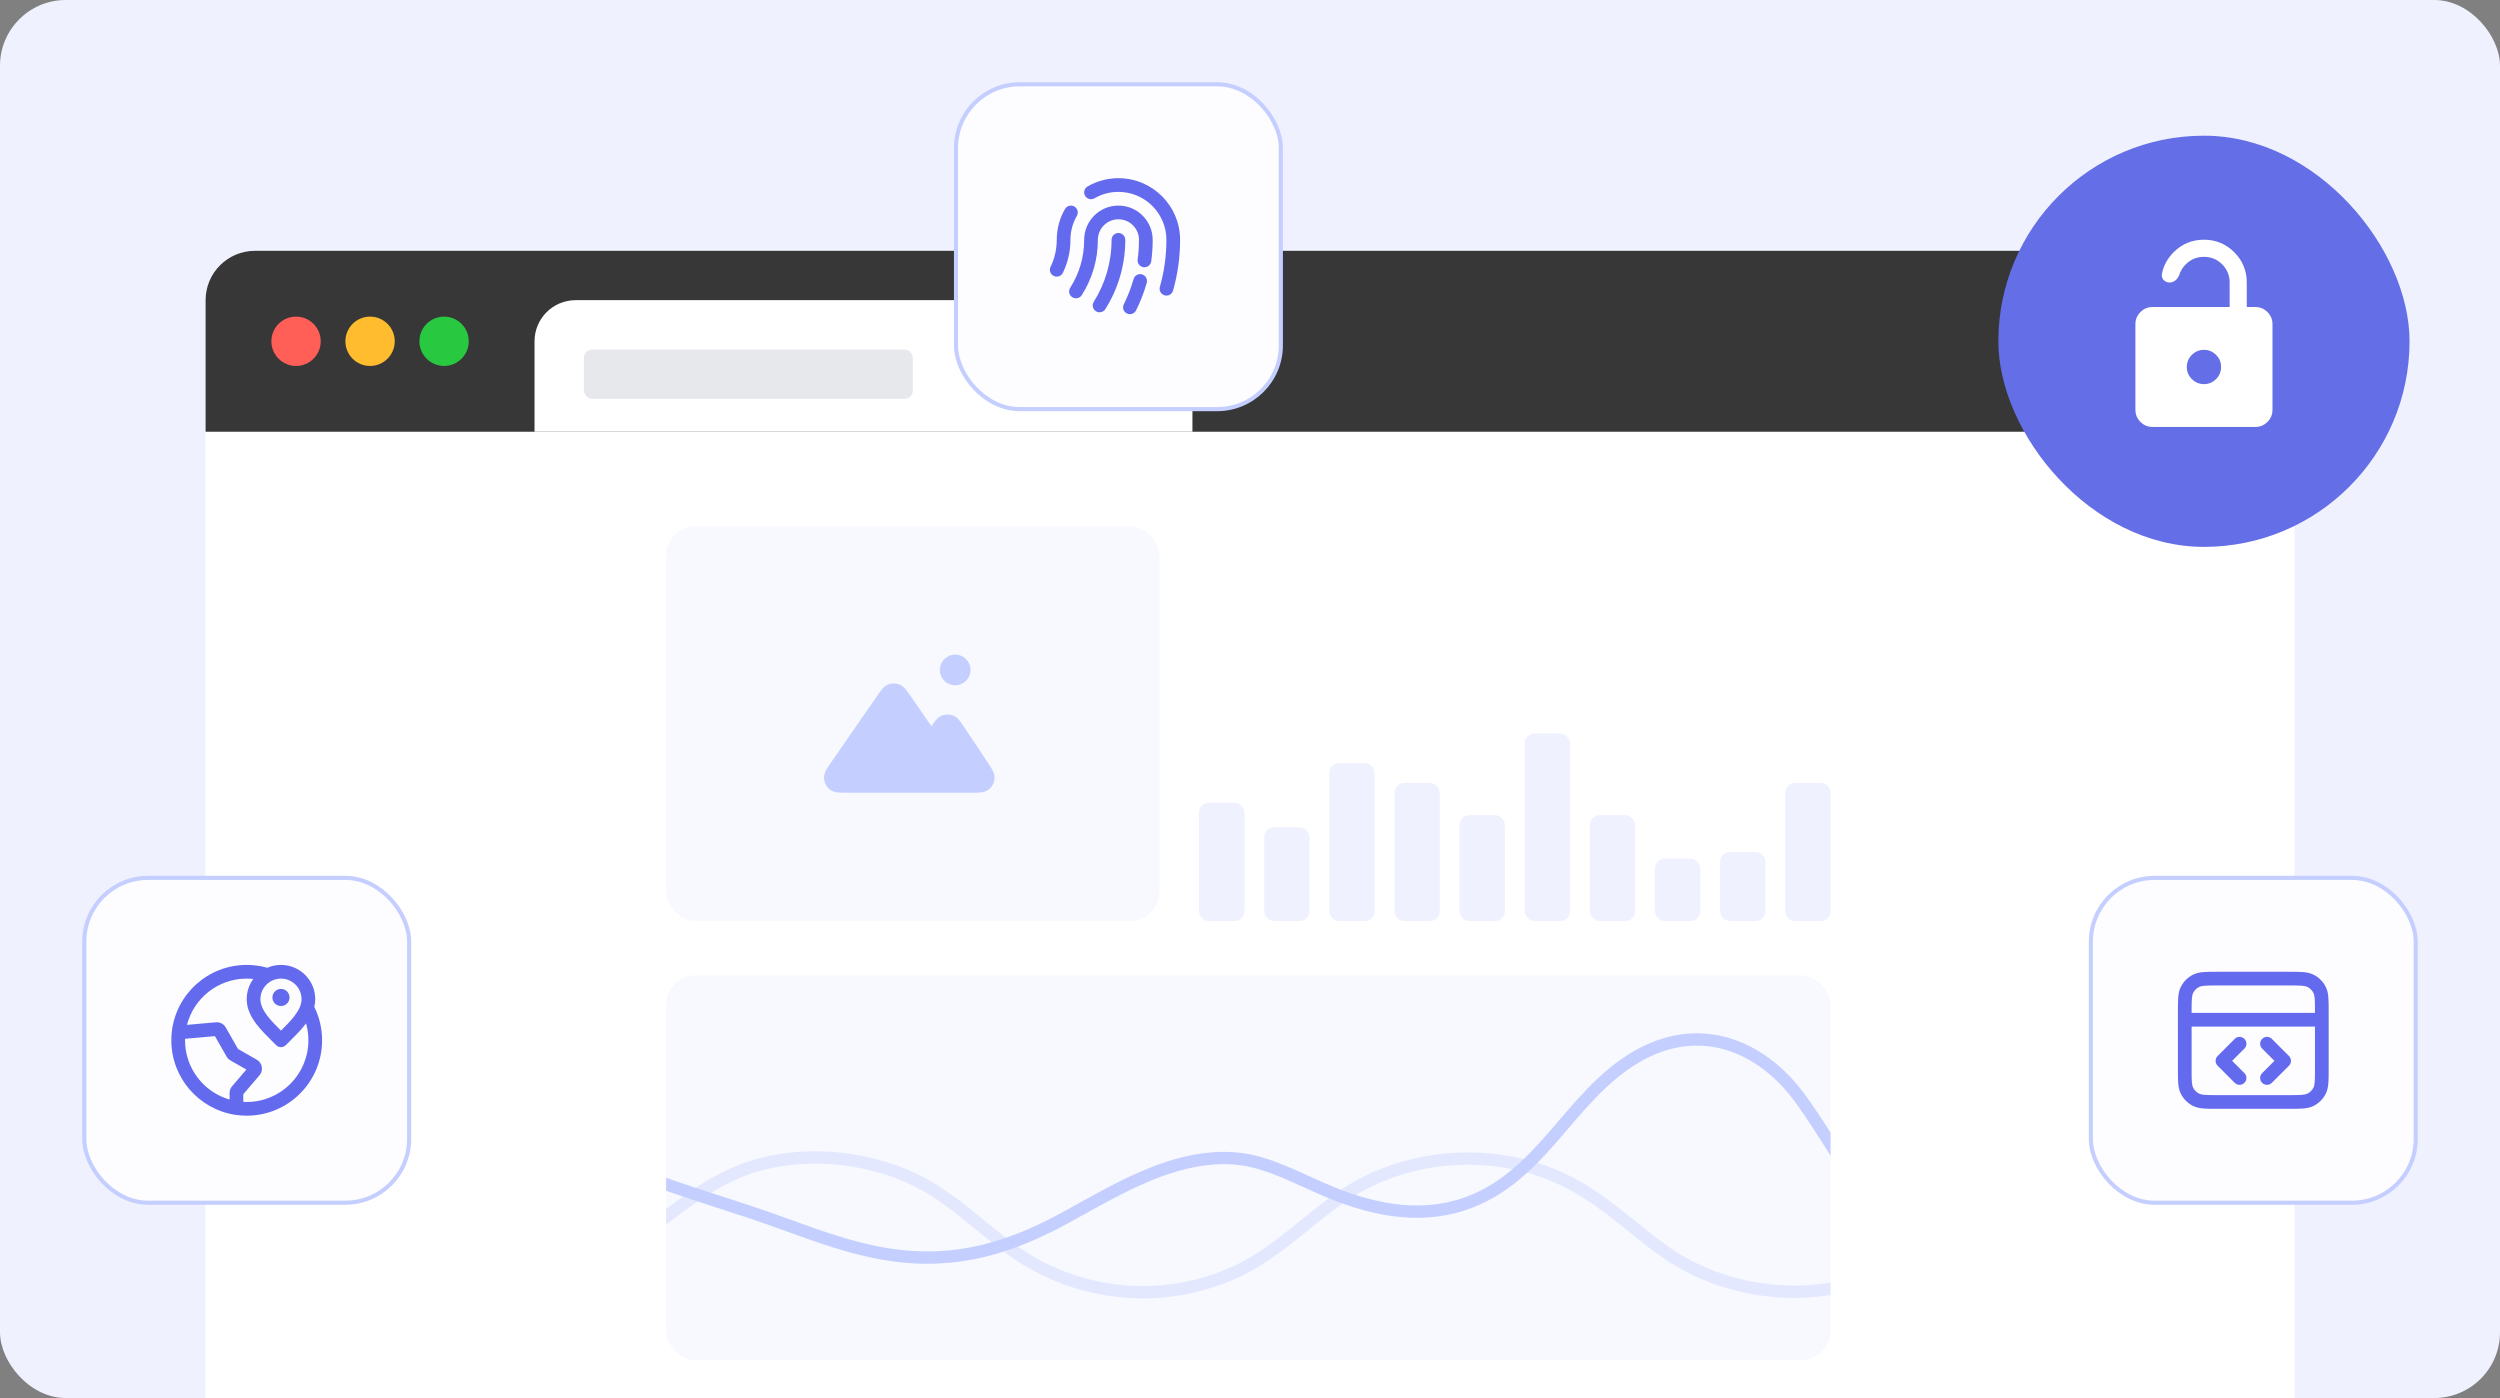 <svg width="608" height="340" viewBox="0 0 608 340" fill="none" xmlns="http://www.w3.org/2000/svg">
<rect x="0" y="0" width="608" height="340" fill="#808080" stroke="none"/>
<rect width="608" height="340" rx="16" fill="#EFF1FF"/>
<path d="M50 73C50 66.373 55.373 61 62 61H546C552.627 61 558 66.373 558 73V340H50L50 73Z" fill="white"/>
<g clip-path="url(#clip0_1058_32573)">
<rect x="162" y="237.2" width="283.2" height="93.6" rx="7.2" fill="#F7F9FF"/>
<path d="M514.8 281.694C506.766 281.694 498.633 283.139 491.368 286.713C484.871 289.906 479.317 294.823 473.639 299.284C469.2 302.781 464.663 306.178 459.629 308.737C442.148 317.634 419.559 315.302 403.838 303.668C397.069 298.65 390.845 292.795 383.555 288.639C365.95 278.577 342.543 279.641 325.88 291.325C317.003 297.535 309.564 305.468 299.497 309.802C293.522 312.362 287.099 313.883 280.603 314.212C270.635 314.694 260.568 312.362 251.765 307.572C242.963 302.781 235.673 294.772 226.945 289.349C213.803 281.187 195.231 279.033 180.725 284.533C171.402 288.056 163.641 294.747 155.681 300.805C150.796 304.505 145.713 308.028 140.134 310.537C133.687 313.376 126.943 314.085 120 314.085" stroke="#E3E8FF" stroke-width="3" stroke-miterlimit="10"/>
<path d="M158.251 286.697C166.155 289.567 174.182 292.059 182.164 294.687C192.403 298.055 202.241 302.359 212.883 304.519C229.897 307.978 243.756 304.489 258.806 296.303C266.184 292.285 273.439 287.936 281.312 284.96C289.293 281.955 297.862 280.399 306.215 282.816C311.613 284.371 316.624 286.969 321.775 289.204C332.572 293.901 344.373 296.695 355.881 292.904C374.968 286.606 381.388 266.851 397.768 257.14C412.988 248.108 428.317 253.968 437.968 267.38C449.445 283.314 456.824 301.649 475.184 311.542" stroke="#C5CFFF" stroke-width="3" stroke-miterlimit="10"/>
</g>
<rect x="291.6" y="195.2" width="11.04" height="28.8" rx="2.4" fill="#EFF1FF"/>
<rect x="307.44" y="201.2" width="11.04" height="22.8" rx="2.4" fill="#EFF1FF"/>
<rect x="323.28" y="185.6" width="11.04" height="38.4" rx="2.4" fill="#EFF1FF"/>
<rect x="339.12" y="190.4" width="11.04" height="33.6" rx="2.4" fill="#EFF1FF"/>
<rect x="354.96" y="198.237" width="11.04" height="25.763" rx="2.4" fill="#EFF1FF"/>
<rect x="370.8" y="178.4" width="11.04" height="45.6" rx="2.4" fill="#EFF1FF"/>
<rect x="386.64" y="198.237" width="11.04" height="25.763" rx="2.4" fill="#EFF1FF"/>
<rect x="402.48" y="208.8" width="11.04" height="15.2" rx="2.4" fill="#EFF1FF"/>
<rect x="418.32" y="207.2" width="11.04" height="16.8" rx="2.4" fill="#EFF1FF"/>
<rect x="434.16" y="190.4" width="11.04" height="33.6" rx="2.4" fill="#EFF1FF"/>
<rect x="162" y="128" width="120" height="96" rx="7.2" fill="#F7F9FF"/>
<path fill-rule="evenodd" clip-rule="evenodd" d="M232.303 159.2C230.241 159.2 228.57 160.871 228.57 162.933C228.57 164.995 230.241 166.667 232.303 166.667C234.365 166.667 236.036 164.995 236.036 162.933C236.036 160.871 234.365 159.2 232.303 159.2ZM215.964 166.488C216.865 166.121 217.874 166.121 218.776 166.488C219.454 166.763 219.924 167.241 220.266 167.65C220.591 168.04 220.942 168.547 221.318 169.091L226.533 176.623C226.877 176.107 227.198 175.632 227.498 175.26C227.84 174.836 228.313 174.337 229.006 174.05C229.922 173.67 230.951 173.67 231.866 174.05C232.559 174.337 233.033 174.836 233.374 175.26C233.701 175.665 234.053 176.194 234.433 176.763L240.139 185.322C240.603 186.018 241.021 186.644 241.309 187.176C241.597 187.707 241.926 188.437 241.875 189.289C241.81 190.379 241.271 191.385 240.401 192.044C239.72 192.559 238.93 192.69 238.328 192.745C237.726 192.8 236.973 192.8 236.136 192.8H206.189C205.335 192.8 204.57 192.8 203.96 192.744C203.352 192.689 202.55 192.557 201.864 192.032C200.99 191.363 200.455 190.343 200.403 189.243C200.362 188.381 200.71 187.647 201.01 187.115C201.312 186.581 201.748 185.952 202.233 185.251L213.379 169.151C213.393 169.131 213.407 169.111 213.421 169.091C213.797 168.547 214.148 168.04 214.474 167.65C214.816 167.241 215.285 166.763 215.964 166.488Z" fill="#C5CFFF"/>
<path d="M50 73C50 66.373 55.373 61 62 61H546C552.627 61 558 66.373 558 73V105H50V73Z" fill="#373737"/>
<path d="M130 83C130 77.477 134.477 73 140 73H280C285.523 73 290 77.477 290 83V105H130V83Z" fill="white"/>
<rect x="142" y="85" width="80" height="12" rx="2" fill="#E7E8EC"/>
<circle cx="72" cy="83" r="6" fill="#FF5F57"/>
<circle cx="90" cy="83" r="6" fill="#FEBC2E"/>
<circle cx="108" cy="83" r="6" fill="#28C840"/>
<rect x="486" y="33" width="100" height="100" rx="50" fill="#646EE6"/>
<path d="M523.5 74.667H542.25V68.714C542.25 66.978 541.642 65.502 540.427 64.287C539.212 63.072 537.736 62.464 536 62.464C534.264 62.464 532.788 63.072 531.573 64.287C530.868 64.992 530.367 65.785 530.071 66.665C529.705 67.756 528.817 68.714 527.667 68.714C526.516 68.714 525.558 67.773 525.772 66.642C526.152 64.636 527.104 62.87 528.63 61.344C530.661 59.313 533.118 58.298 536 58.298C538.882 58.298 541.339 59.313 543.37 61.344C545.401 63.376 546.417 65.832 546.417 68.714V74.667H548.5C549.646 74.667 550.627 75.075 551.443 75.891C552.259 76.707 552.667 77.688 552.667 78.833V99.667C552.667 100.812 552.259 101.793 551.443 102.609C550.627 103.425 549.646 103.833 548.5 103.833H523.5C522.354 103.833 521.373 103.425 520.557 102.609C519.741 101.793 519.333 100.812 519.333 99.667V78.833C519.333 77.688 519.741 76.707 520.557 75.891C521.373 75.075 522.354 74.667 523.5 74.667ZM536 93.417C537.146 93.417 538.127 93.009 538.943 92.193C539.759 91.377 540.167 90.396 540.167 89.25C540.167 88.104 539.759 87.123 538.943 86.307C538.127 85.491 537.146 85.083 536 85.083C534.854 85.083 533.873 85.491 533.057 86.307C532.241 87.123 531.833 88.104 531.833 89.25C531.833 90.396 532.241 91.377 533.057 92.193C533.873 93.009 534.854 93.417 536 93.417Z" fill="white"/>
<rect x="20.5" y="213.5" width="79" height="79" rx="15.5" fill="#FDFDFF"/>
<rect x="20.5" y="213.5" width="79" height="79" rx="15.5" stroke="#C5CFFF"/>
<path fill-rule="evenodd" clip-rule="evenodd" d="M45.004 252.635C45.002 252.756 45 252.878 45 253C45 259.839 49.576 265.608 55.834 267.414L55.834 265.808C55.834 265.211 56.047 264.634 56.435 264.181L57.701 265.266L57.736 265.296M57.701 265.266L56.435 264.181L59.922 260.113L56.037 257.893C55.649 257.672 55.328 257.35 55.106 256.962L56.554 256.136L55.106 256.962L52.268 251.988L45.004 252.635M41.782 250.937C41.706 251.614 41.667 252.303 41.667 253C41.667 262.192 48.431 269.804 57.254 271.129C58.15 271.264 59.067 271.333 60 271.333C70.125 271.333 78.333 263.125 78.333 253C78.333 250.086 77.652 247.326 76.439 244.876C76.585 244.276 76.667 243.651 76.667 243C76.667 238.398 72.936 234.667 68.333 234.667C67.15 234.667 66.024 234.913 65.004 235.358C63.412 234.907 61.733 234.667 60 234.667C50.59 234.667 42.835 241.757 41.787 250.886C41.785 250.903 41.783 250.92 41.782 250.937ZM45.473 249.247C47.14 242.779 53.012 238 60 238C60.542 238 61.077 238.029 61.603 238.085C60.595 239.463 60 241.162 60 243C60 245.369 61.078 247.393 62.43 249.148C63.554 250.607 64.993 252.034 66.381 253.41C66.642 253.668 66.9 253.924 67.155 254.179C67.806 254.829 68.861 254.829 69.512 254.179C69.766 253.924 70.025 253.668 70.285 253.41C71.674 252.034 73.113 250.607 74.237 249.148C74.302 249.063 74.367 248.978 74.431 248.892C74.802 250.196 75 251.574 75 253C75 261.284 68.284 268 60 268C59.721 268 59.443 267.992 59.167 267.977L59.167 266.117L63.109 261.517C64.131 260.325 63.814 258.498 62.452 257.719L57.889 255.112L54.898 249.872C54.414 249.023 53.479 248.534 52.505 248.621L45.473 249.247ZM68.333 238C65.572 238 63.333 240.239 63.333 243C63.333 244.313 63.922 245.622 65.07 247.114C65.963 248.272 67.084 249.408 68.333 250.65C69.583 249.408 70.704 248.272 71.596 247.114C72.745 245.622 73.333 244.313 73.333 243C73.333 240.239 71.095 238 68.333 238ZM66.25 242.583C66.25 241.433 67.183 240.5 68.333 240.5C69.484 240.5 70.417 241.433 70.417 242.583C70.417 243.734 69.484 244.667 68.333 244.667C67.183 244.667 66.25 243.734 66.25 242.583Z" fill="#646AEE"/>
<rect x="232.5" y="20.5" width="79" height="79" rx="15.5" fill="#FDFDFF"/>
<rect x="232.5" y="20.5" width="79" height="79" rx="15.5" stroke="#C5CFFF"/>
<path fill-rule="evenodd" clip-rule="evenodd" d="M264.499 45.341C266.707 44.064 269.271 43.333 272 43.333C280.284 43.333 287 50.049 287 58.333C287 62.611 286.403 66.752 285.286 70.676C285.034 71.561 284.112 72.075 283.227 71.823C282.341 71.571 281.828 70.649 282.08 69.764C283.113 66.133 283.667 62.3 283.667 58.333C283.667 51.89 278.443 46.667 272 46.667C269.872 46.667 267.882 47.235 266.168 48.226C265.371 48.687 264.352 48.415 263.891 47.618C263.43 46.822 263.702 45.802 264.499 45.341ZM261.285 50.224C262.082 50.685 262.354 51.705 261.893 52.501C260.901 54.215 260.333 56.206 260.333 58.333C260.333 61.199 259.675 63.915 258.499 66.335C258.097 67.163 257.1 67.508 256.272 67.106C255.444 66.704 255.099 65.707 255.501 64.879C256.461 62.903 257 60.683 257 58.333C257 55.604 257.731 53.04 259.008 50.832C259.469 50.035 260.488 49.763 261.285 50.224ZM263.667 58.333C263.667 53.731 267.398 50 272 50C276.602 50 280.333 53.731 280.333 58.333C280.333 60.104 280.213 61.849 279.979 63.559C279.855 64.471 279.014 65.109 278.102 64.985C277.19 64.86 276.552 64.02 276.676 63.108C276.89 61.547 277 59.953 277 58.333C277 55.572 274.761 53.333 272 53.333C269.238 53.333 267 55.572 267 58.333C267 63.226 265.599 67.776 263.18 71.623C263.156 71.66 263.133 71.698 263.111 71.735C262.641 72.526 261.619 72.787 260.827 72.317C260.036 71.847 259.775 70.824 260.245 70.033C260.282 69.971 260.32 69.909 260.358 69.848L261.769 70.736L260.358 69.848C262.453 66.517 263.667 62.58 263.667 58.333ZM272 56.667C272.92 56.667 273.667 57.413 273.667 58.333C273.667 64.519 271.892 70.294 268.823 75.173C268.332 75.952 267.304 76.186 266.524 75.696C265.745 75.206 265.511 74.177 266.001 73.398C268.745 69.035 270.333 63.872 270.333 58.333C270.333 57.413 271.079 56.667 272 56.667ZM277.738 66.73C278.624 66.98 279.139 67.901 278.888 68.787C278.229 71.117 277.355 73.358 276.289 75.486C275.877 76.309 274.875 76.642 274.052 76.23C273.229 75.817 272.896 74.816 273.309 73.993C274.282 72.051 275.079 70.006 275.681 67.879C275.932 66.994 276.853 66.479 277.738 66.73Z" fill="#646AEE"/>
<rect x="508.5" y="213.5" width="79" height="79" rx="15.5" fill="#FDFDFF"/>
<rect x="508.5" y="213.5" width="79" height="79" rx="15.5" stroke="#C5CFFF"/>
<path fill-rule="evenodd" clip-rule="evenodd" d="M539.264 236.333L556.735 236.333C558.077 236.333 559.184 236.333 560.086 236.407C561.023 236.484 561.884 236.648 562.693 237.06C563.948 237.699 564.968 238.719 565.607 239.973C566.019 240.782 566.183 241.643 566.26 242.58C566.333 243.482 566.333 244.59 566.333 245.931V260.069C566.333 261.41 566.333 262.518 566.26 263.42C566.183 264.357 566.019 265.218 565.607 266.027C564.968 267.281 563.948 268.301 562.693 268.94C561.884 269.352 561.023 269.516 560.086 269.593C559.184 269.667 558.077 269.667 556.736 269.667H539.265C537.923 269.667 536.816 269.667 535.914 269.593C534.977 269.516 534.116 269.352 533.307 268.94C532.052 268.301 531.032 267.281 530.393 266.027C529.981 265.218 529.817 264.357 529.74 263.42C529.667 262.518 529.667 261.41 529.667 260.069L529.667 248.001C529.667 248.001 529.667 248.001 529.667 248.001C529.667 248.001 529.667 247.999 529.667 247.999L529.667 245.931C529.667 244.59 529.667 243.482 529.74 242.58C529.817 241.643 529.981 240.782 530.393 239.973C531.032 238.719 532.052 237.699 533.307 237.06C534.116 236.648 534.977 236.484 535.914 236.407C536.816 236.333 537.923 236.333 539.264 236.333ZM533 249.667V260C533 261.428 533.001 262.398 533.063 263.148C533.122 263.879 533.23 264.253 533.363 264.513C533.683 265.141 534.193 265.65 534.82 265.97C535.081 266.103 535.454 266.211 536.185 266.271C536.935 266.332 537.906 266.333 539.333 266.333H556.667C558.094 266.333 559.065 266.332 559.815 266.271C560.546 266.211 560.919 266.103 561.18 265.97C561.807 265.65 562.317 265.141 562.637 264.513C562.769 264.253 562.878 263.879 562.937 263.148C562.999 262.398 563 261.428 563 260V249.667H533ZM563 246.333H533V246C533 244.572 533.001 243.602 533.063 242.852C533.122 242.121 533.23 241.747 533.363 241.487C533.683 240.859 534.193 240.35 534.82 240.03C535.081 239.897 535.454 239.789 536.185 239.729C536.935 239.668 537.906 239.667 539.333 239.667L556.667 239.667C558.094 239.667 559.065 239.668 559.815 239.729C560.546 239.789 560.919 239.897 561.18 240.03C561.807 240.35 562.317 240.859 562.637 241.487C562.769 241.747 562.878 242.121 562.937 242.852C562.999 243.602 563 244.572 563 246V246.333ZM545.845 252.655C546.496 253.306 546.496 254.361 545.845 255.012L542.857 258L545.845 260.988C546.496 261.639 546.496 262.694 545.845 263.345C545.194 263.996 544.139 263.996 543.488 263.345L539.321 259.179C538.671 258.528 538.671 257.472 539.321 256.821L543.488 252.655C544.139 252.004 545.194 252.004 545.845 252.655ZM550.155 252.655C550.806 252.004 551.861 252.004 552.512 252.655L556.678 256.821C557.329 257.472 557.329 258.528 556.678 259.179L552.512 263.345C551.861 263.996 550.806 263.996 550.155 263.345C549.504 262.694 549.504 261.639 550.155 260.988L553.143 258L550.155 255.012C549.504 254.361 549.504 253.306 550.155 252.655Z" fill="#646AEE"/>
<defs>
<clipPath id="clip0_1058_32573">
<rect x="162" y="237.2" width="283.2" height="93.6" rx="7.2" fill="white"/>
</clipPath>
</defs>
</svg>

